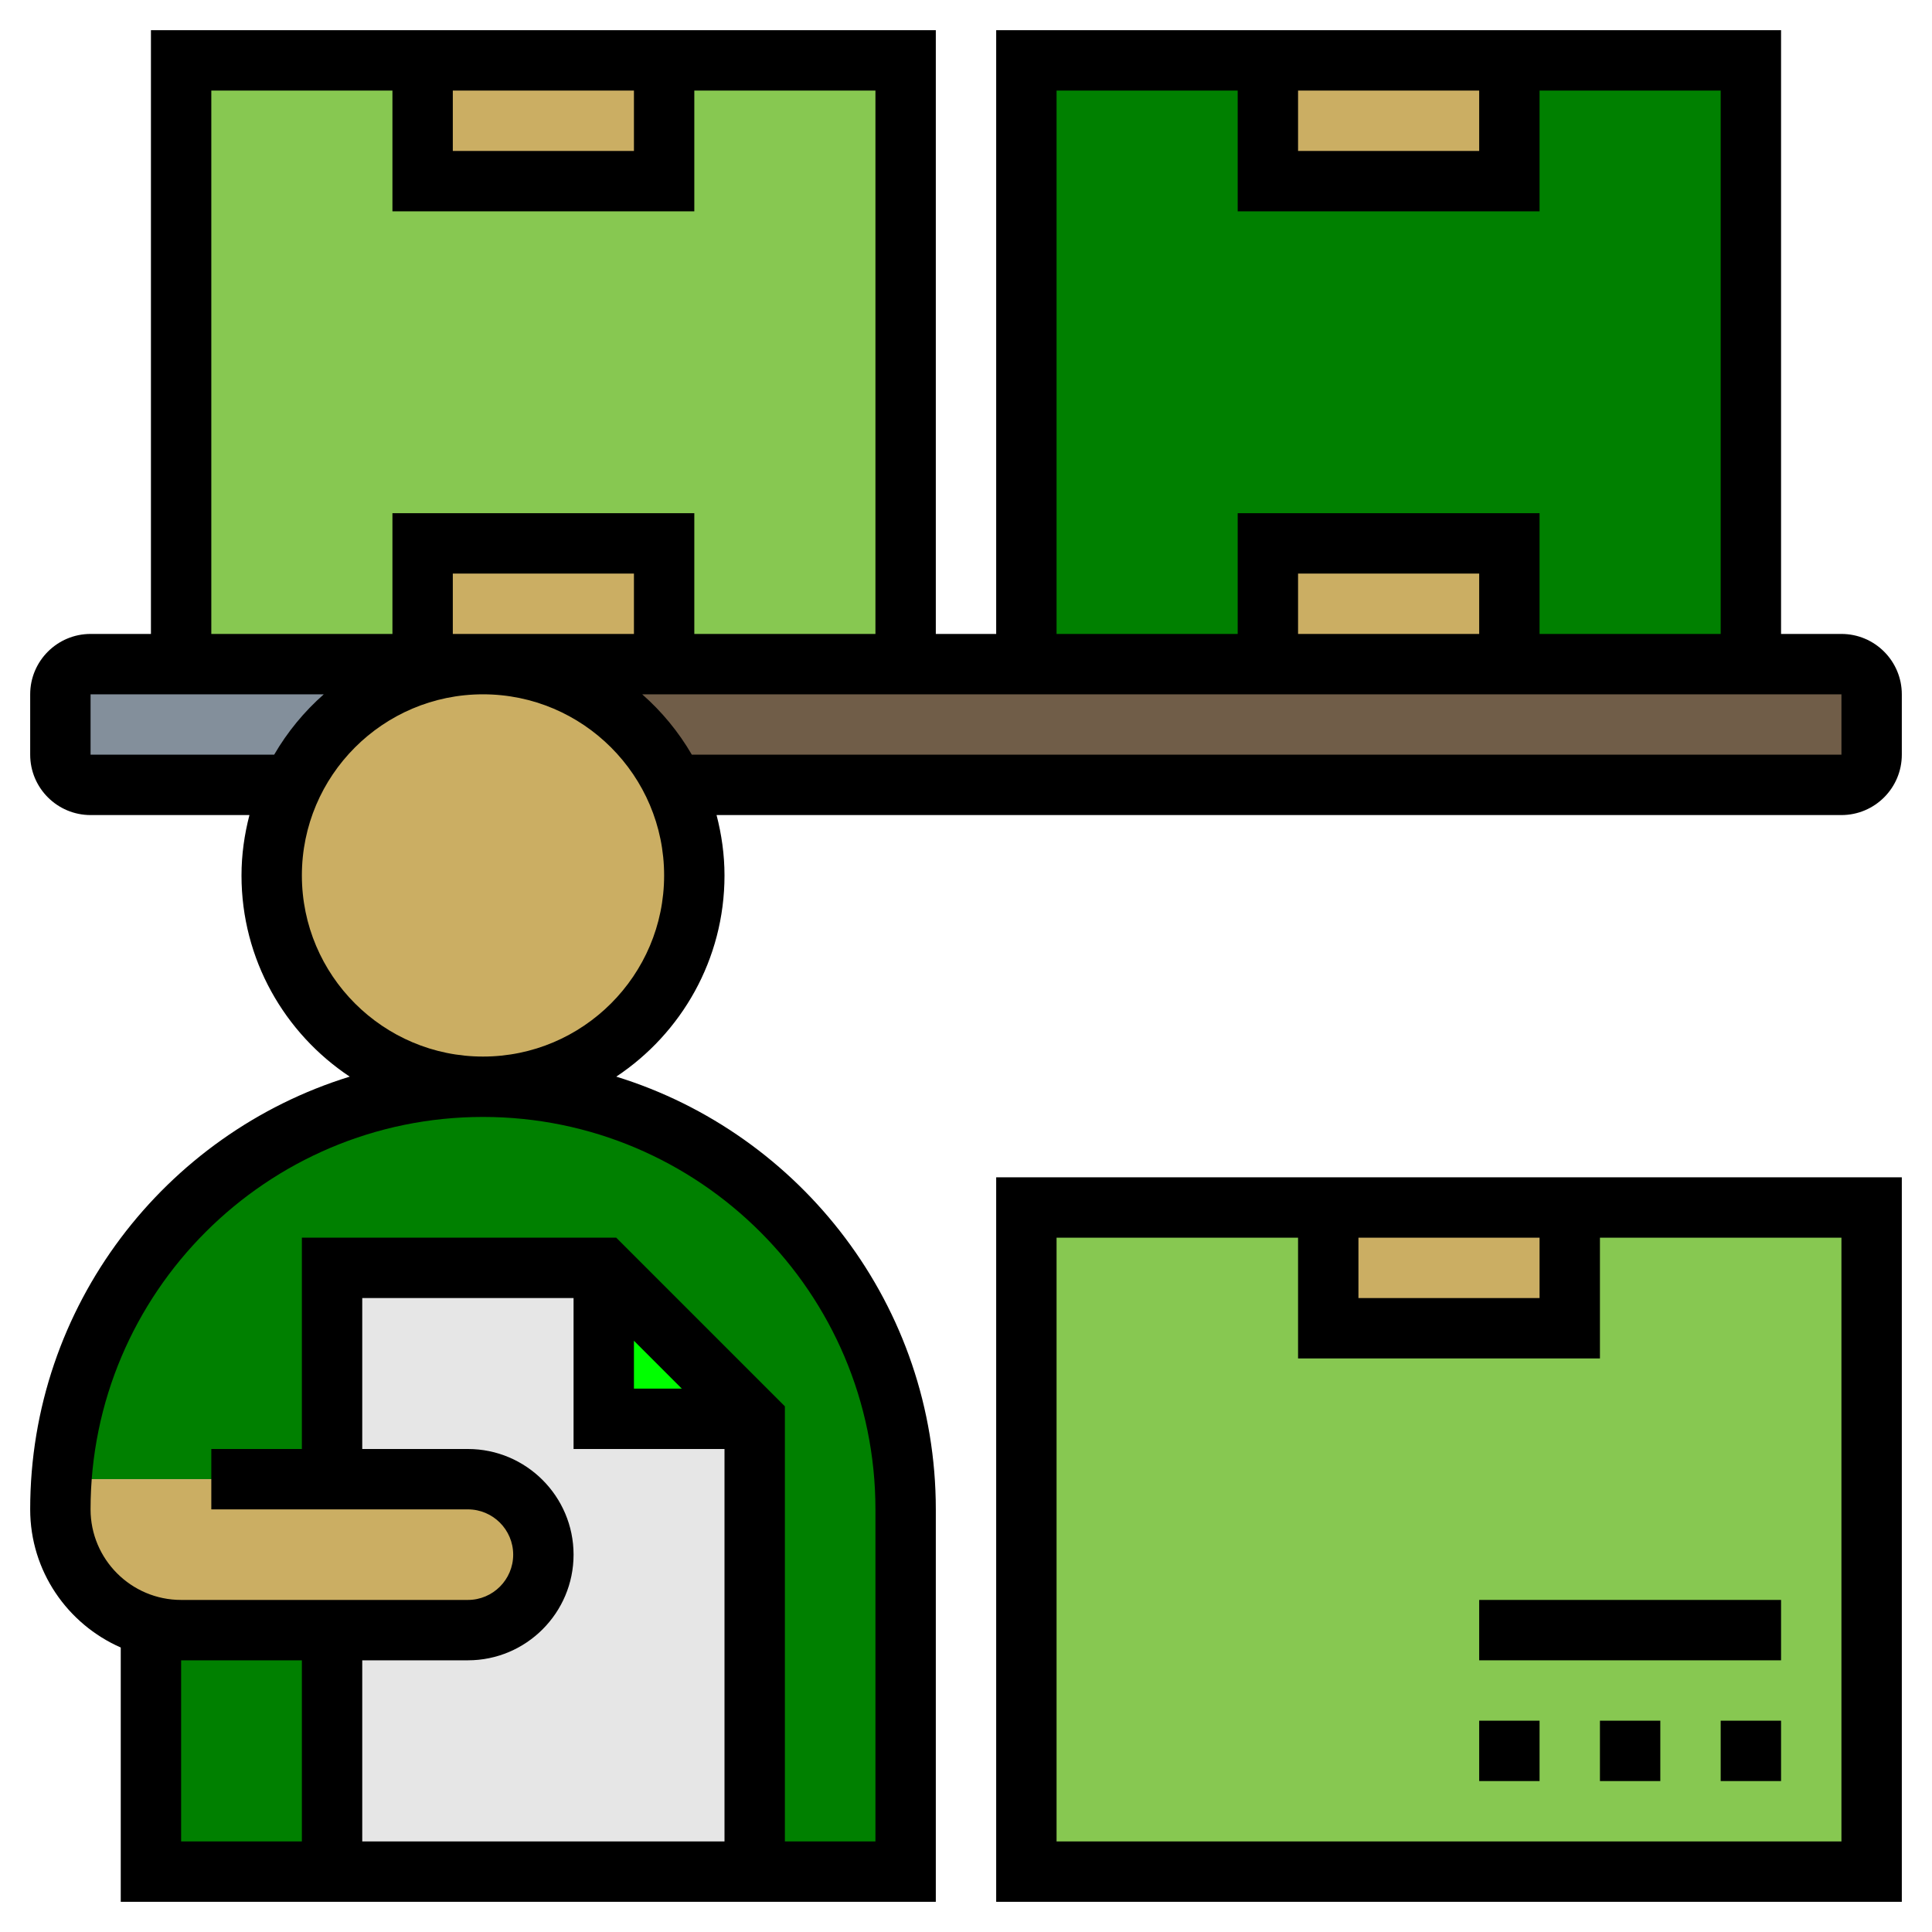 <?xml version="1.0" encoding="UTF-8" standalone="no"?>
<svg
   xmlns:dc="http://purl.org/dc/elements/1.1/"
   xmlns:cc="http://creativecommons.org/ns#"
   xmlns:rdf="http://www.w3.org/1999/02/22-rdf-syntax-ns#"
   xmlns:svg="http://www.w3.org/2000/svg"
   xmlns="http://www.w3.org/2000/svg"
   xmlns:sodipodi="http://sodipodi.sourceforge.net/DTD/sodipodi-0.dtd"
   xmlns:inkscape="http://www.inkscape.org/namespaces/inkscape"
   id="Layer_35"
   enable-background="new 0 0 64 64"
   height="512"
   viewBox="0 0 64 64"
   width="512"
   version="1.1"
   sodipodi:docname="pengambilan.svg"
   inkscape:version="0.92.2 (5c3e80d, 2017-08-06)">
  <defs
     id="defs51" />
  <sodipodi:namedview
     pagecolor="#ffffff"
     bordercolor="#6123242"
     borderopacity="1"
     objecttolerance="10"
     gridtolerance="10"
     guidetolerance="10"
     inkscape:pageopacity="0"
     inkscape:pageshadow="2"
     inkscape:window-width="1366"
     inkscape:window-height="739"
     id="namedview49"
     showgrid="false"
     inkscape:zoom="0.1767767"
     inkscape:cx="181.36303"
     inkscape:cy="794.26098"
     inkscape:window-x="0"
     inkscape:window-y="0"
     inkscape:window-maximized="1"
     inkscape:current-layer="Layer_35" />
  <path
     d="m34 40h28v22h-28z"
     fill="#d3a06c"
     id="path2"
     style="fill:#87c851;fill-opacity:1" />
  <path
     d="m14 22h2c-2.8 0-5.2 1.63-6.32 4h-6.68c-.55 0-1-.45-1-1v-2c0-.55.45-1 1-1h3z"
     fill="#838f9b"
     id="path4" />
  <path
     d="m22 22h8 4 8 8 8 3c.55 0 1 .45 1 1v2c0 .55-.45 1-1 1h-38.68c-1.12-2.37-3.52-4-6.32-4z"
     fill="#838f9b"
     id="path6"
     style="fill:#705d48;fill-opacity:1" />
  <path
     d="m5 54 .03-.12c.31.08.64.12.97.12h5v8h-6z"
     fill="#fcd770"
     id="path8"
     style="fill:#008000;fill-opacity:1" />
  <path
     d="m16 36c7.73 0 14 6.27 14 14v12h-5v-15l-5-5h-9v7h-8.96c.24-3.46 1.75-6.58 4.06-8.9 2.54-2.53 6.04-4.1 9.9-4.1z"
     fill="#fcd770"
     id="path10"
     style="fill:#008000;fill-opacity:1" />
  <path
     d="m25 47v15h-14v-8h4.5c.69 0 1.32-.28 1.77-.73s.73-1.08.73-1.77c0-1.38-1.12-2.5-2.5-2.5h-4.5v-7h9v5z"
     fill="#e6e9ed"
     id="path12"
     style="fill:#e6e6e6;fill-opacity:1" />
  <path
     d="m25 47h-5v-5z"
     fill="#fc6e51"
     id="path14"
     style="fill:#00ff00" />
  <path
     d="m15.5 49c1.38 0 2.5 1.12 2.5 2.5 0 .69-.28 1.32-.73 1.77s-1.08.73-1.77.73h-4.5-5c-.33 0-.66-.04-.97-.12-1.74-.43-3.03-2.01-3.03-3.88 0-.34.01-.67.04-1h8.96z"
     fill="#f0d0b4"
     id="path16"
     style="fill:#cbae63;fill-opacity:1" />
  <path
     d="m22.32 26c.44.91.68 1.92.68 3 0 3.87-3.13 7-7 7s-7-3.13-7-7c0-1.08.24-2.09.68-3 1.12-2.37 3.52-4 6.32-4s5.2 1.63 6.32 4z"
     fill="#f0d0b4"
     id="path18"
     style="fill:#cbae63;fill-opacity:1" />
  <path
     d="m34 2h24v20h-24z"
     fill="#d3a06c"
     id="path20"
     style="fill:#008000;fill-opacity:1" />
  <path
     d="m6 2h24v20h-24z"
     fill="#d3a06c"
     id="path22"
     style="fill:#87c851;fill-opacity:1" />
  <path
     style="fill:#cbae63;fill-opacity:1"
     inkscape:connector-curvature="0"
     id="path24"
     d="m 22,18 v 4 h -6 -2 v -4 z" />
  <path
     style="fill:#cbae63;fill-opacity:1"
     inkscape:connector-curvature="0"
     id="path26"
     d="m 14,2 h 8 v 4 h -8 z" />
  <path
     style="fill:#cbae63;fill-opacity:1"
     inkscape:connector-curvature="0"
     id="path28"
     d="m 42,2 h 8 v 4 h -8 z" />
  <path
     style="fill:#cbae63;fill-opacity:1"
     inkscape:connector-curvature="0"
     id="path30"
     d="m 42,18 h 8 v 4 h -8 z" />
  <path
     style="fill:#cbae63;fill-opacity:1"
     inkscape:connector-curvature="0"
     id="path32"
     d="m 44,40 h 8 v 4 h -8 z" />
  <path
     d="m33 63h30v-24h-30zm12-22h6v2h-6zm-10 0h8v4h10v-4h8v20h-26z"
     id="path36" />
  <path
     d="m57 57h2v2h-2z"
     id="path38" />
  <path
     d="m53 57h2v2h-2z"
     id="path40" />
  <path
     d="m49 57h2v2h-2z"
     id="path42" />
  <path
     d="m49 53h10v2h-10z"
     id="path46" />
  <path
     d="m61 21h-2v-20h-26v20h-2v-20h-26v20h-2c-1.103 0-2 .897-2 2v2c0 1.103.897 2 2 2h5.263c-.166.641-.263 1.308-.263 2 0 2.78 1.427 5.231 3.585 6.665-6.123 1.89-10.585 7.6-10.585 14.335 0 2.045 1.237 3.802 3 4.576v8.424h27v-13c0-6.735-4.462-12.445-10.585-14.335 2.158-1.434 3.585-3.885 3.585-6.665 0-.692-.097-1.359-.263-2h37.263c1.103 0 2-.897 2-2v-2c0-1.103-.897-2-2-2zm-18-18h6v2h-6zm-8 0h6v4h10v-4h6v18h-6v-4h-10v4h-6zm14 18h-6v-2h6zm-34-18h6v2h-6zm-8 0h6v4h10v-4h6v18h-6v-4h-10v4h-6zm8 18v-2h6v2zm-12 4v-2h7.726c-.65.572-1.206 1.247-1.644 2zm3 30h4v6h-4zm9.5-7h-3.5v-5h7v5h5v13h-12v-6h3.5c1.93 0 3.5-1.57 3.5-3.5s-1.57-3.5-3.5-3.5zm5.5-3.586 1.586 1.586h-1.586zm8 5.586v11h-3v-14.414l-5.586-5.586h-10.414v7h-3v2h8.5c.827 0 1.5.673 1.5 1.5s-.673 1.5-1.5 1.5h-9.5c-1.654 0-3-1.346-3-3 0-7.168 5.832-13 13-13s13 5.832 13 13zm-13-15c-3.309 0-6-2.691-6-6s2.691-6 6-6 6 2.691 6 6-2.691 6-6 6zm45-10h-38.082c-.437-.753-.994-1.428-1.644-2h39.726z"
     id="path44" />
</svg>
